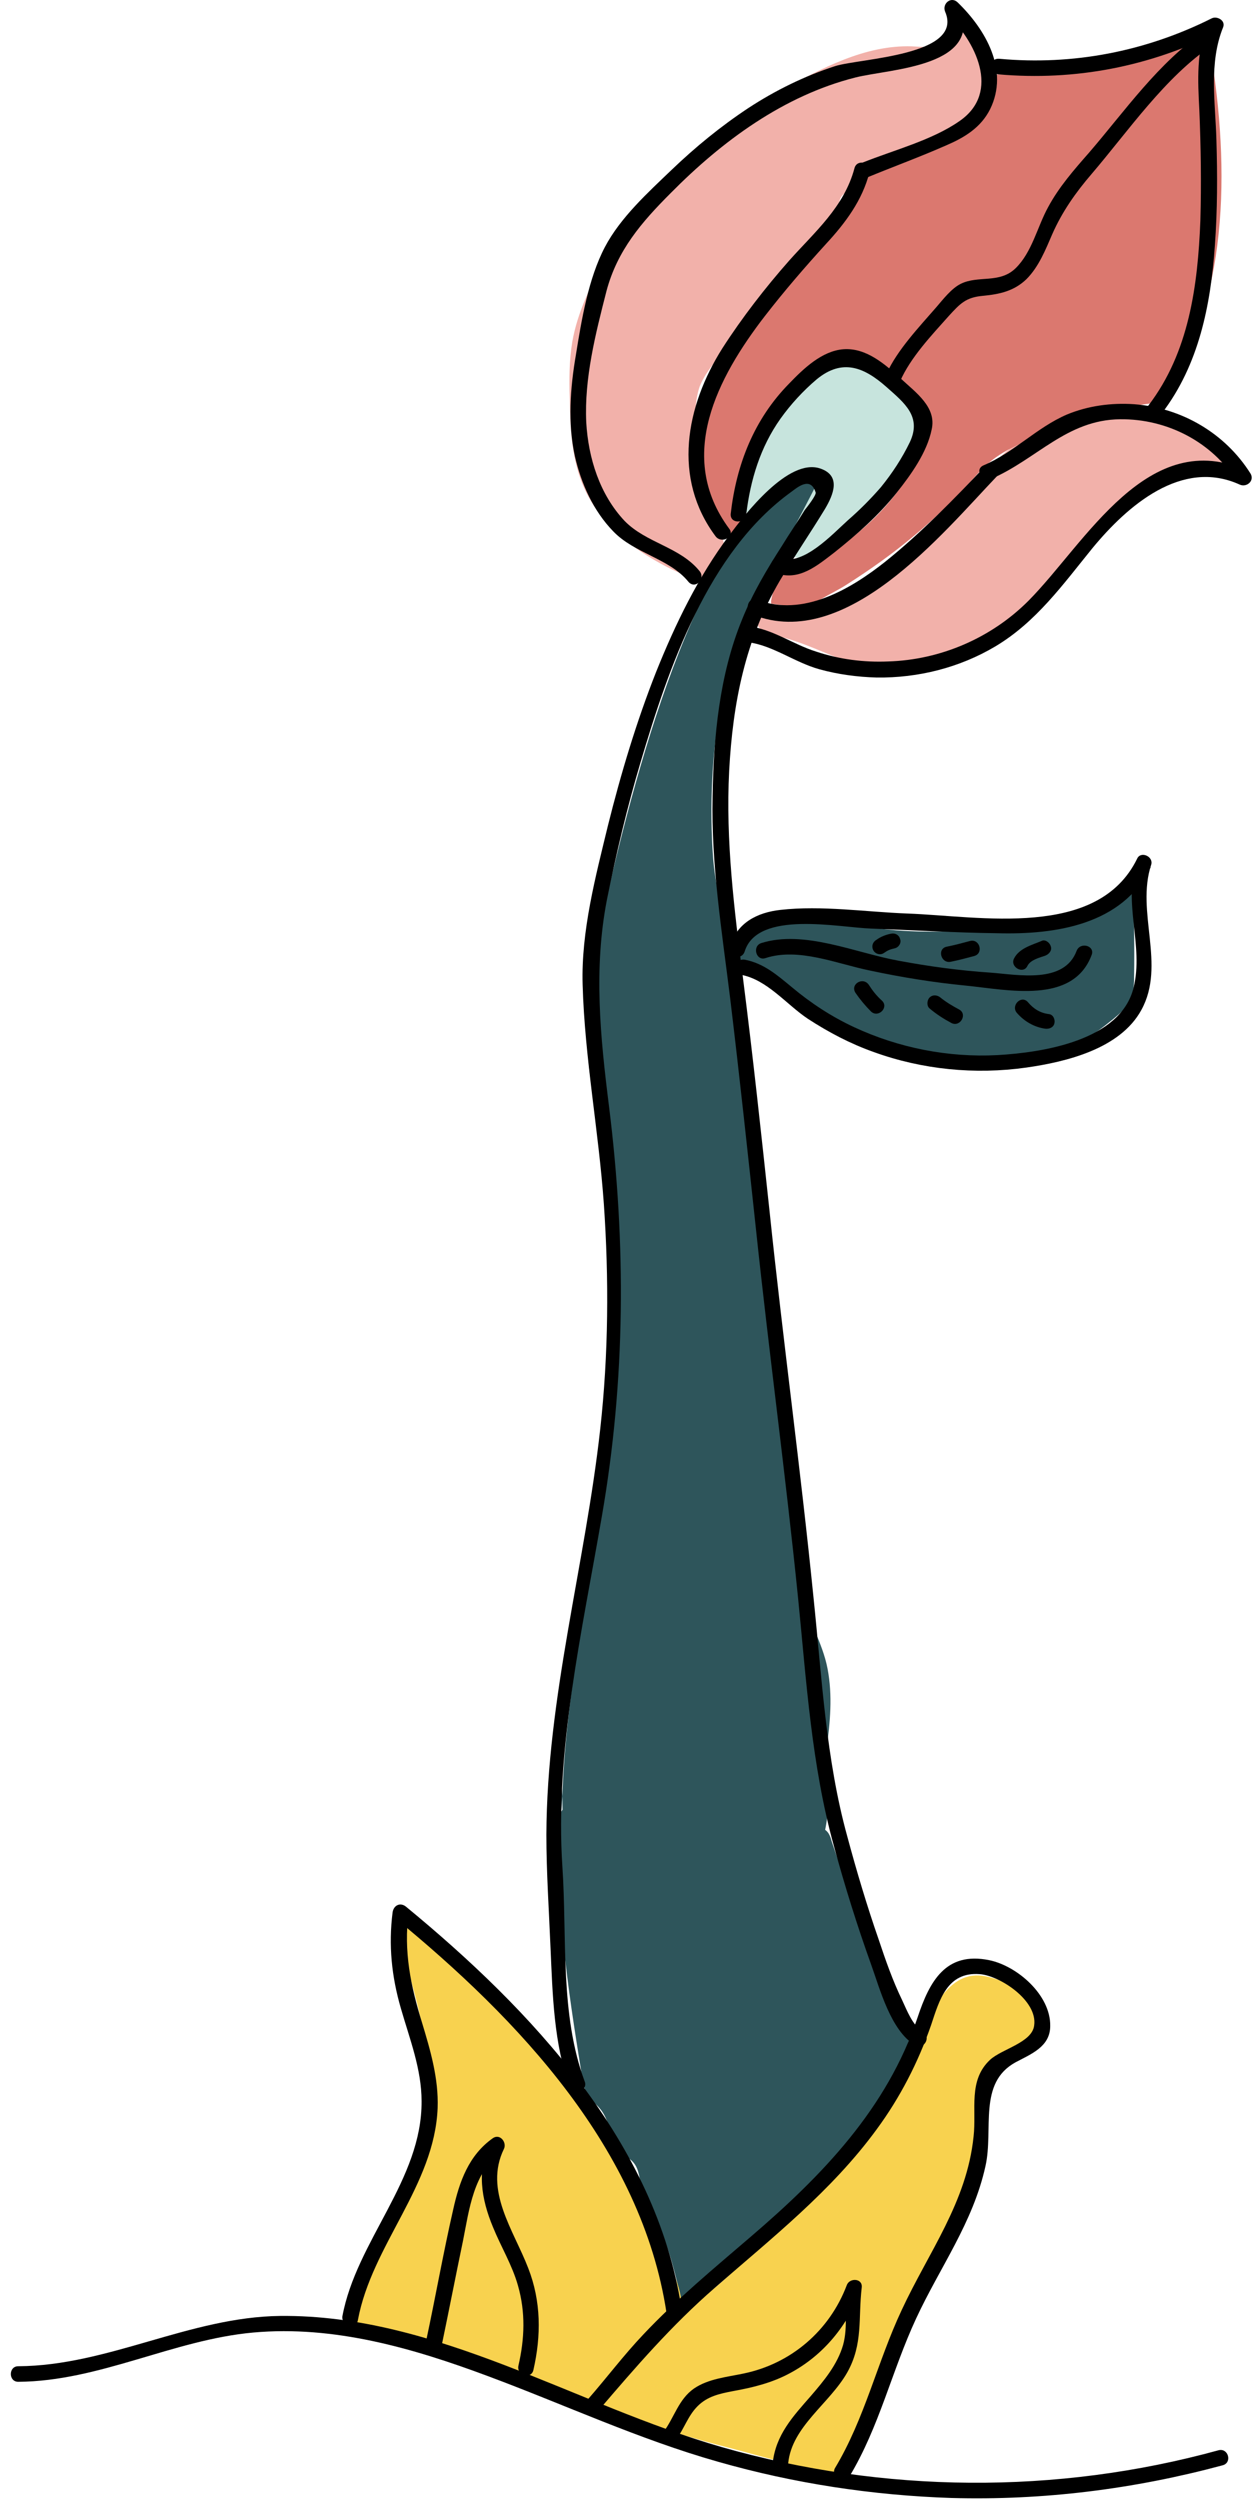 <svg width="114" height="227" viewBox="0 0 114 227" fill="none" xmlns="http://www.w3.org/2000/svg">
<path d="M0.774 0C2.326 1.648 2.279 4.191 2.749 6.405C3.596 10.219 6.23 13.515 6.794 17.377C6.936 18.366 6.936 19.355 7.124 20.344C7.453 22.604 8.582 24.676 9.617 26.701C12.063 25.053 13.333 22.228 14.556 19.496C16.813 14.363 19.071 9.23 21.329 4.144C21.611 3.532 21.893 2.92 22.411 2.496C22.928 2.072 23.728 1.931 24.245 2.355C24.527 2.59 24.668 2.967 24.762 3.344C25.891 6.687 27.067 10.031 28.196 13.327C28.525 14.269 28.855 15.211 29.325 16.058C30.219 17.565 31.677 18.837 31.818 20.579C31.865 21.427 31.583 22.275 31.253 23.075C30.407 25.1 29.372 27.078 28.055 28.868C25.562 32.352 22.317 35.225 19.118 38.051C16.437 40.405 13.803 42.76 11.122 45.067C10.557 42.666 10.04 40.264 8.911 38.051C8.394 37.014 7.735 36.026 7.5 34.943C7.312 34.095 7.312 33.153 6.747 32.494C6.465 32.164 6.089 31.976 5.76 31.693C4.631 30.704 4.725 28.82 3.737 27.643C3.455 27.266 3.032 26.984 2.749 26.607C2.279 25.995 2.138 25.194 2.044 24.441C0.774 16.576 -0.449 8.618 0.162 0.659" transform="translate(50.786 163.851)" fill="#2E555B"/>
<path d="M0.002 36.449C-0.092 32.4 3.812 29.291 4.611 25.289C4.752 24.582 4.799 23.829 5.129 23.169C5.364 22.651 5.74 22.275 6.022 21.804C6.775 20.579 6.963 19.119 7.057 17.707C7.292 14.081 7.01 10.407 6.116 6.875C5.552 4.615 4.752 2.355 4.988 2.87428e-06C7.951 1.366 10.256 3.814 12.466 6.216C14.16 8.053 15.853 9.889 17.546 11.726C18.628 12.903 19.757 14.128 20.745 15.446C22.297 17.518 23.52 19.826 24.696 22.133C25.919 24.488 27.142 26.796 28.318 29.15C29.117 30.704 29.964 32.305 30.152 34.048C31.563 34.095 32.739 33.153 33.821 32.211C38.336 28.208 42.617 23.923 46.427 19.214C47.556 17.801 48.637 16.388 49.531 14.787C50.895 12.385 51.695 9.701 53.106 7.299C53.905 5.934 55.034 4.615 56.587 4.427C57.339 4.332 58.092 4.521 58.797 4.756C60.161 5.227 61.431 6.028 62.137 7.299C62.842 8.571 62.701 10.313 61.572 11.208C61.008 11.632 60.255 11.82 59.644 12.197C58.374 12.903 57.621 14.363 57.292 15.776C56.963 17.189 56.963 18.696 56.775 20.155C56.257 24.158 54.235 27.831 52.447 31.458C49.766 36.826 47.461 42.383 45.58 48.034C45.439 48.411 45.298 48.835 45.016 49.117C44.357 49.824 43.181 49.635 42.24 49.353C39.889 48.74 37.537 48.128 35.138 47.469C33.868 47.139 32.598 46.81 31.328 46.433C23.943 44.361 16.841 41.488 9.691 38.804C6.54 37.627 3.341 36.496 0.049 35.837" transform="translate(31.756 174.965)" fill="#F8D24F"/>
<path d="M0.282 6.687C0.894 4.945 2.822 4.144 4.61 3.814C6.303 3.485 8.043 3.438 9.737 3.626C11.148 3.767 12.559 4.144 13.97 4.332C15.522 4.521 17.121 4.568 18.674 4.568C21.637 4.568 24.6 4.521 27.516 4.38C28.645 4.332 29.774 4.285 30.856 3.909C31.985 3.485 32.972 2.731 33.96 1.978C34.807 1.319 35.654 0.659 36.5 0C36.688 2.873 36.735 5.745 36.688 8.665C36.688 9.371 36.641 10.125 36.359 10.784C36.03 11.491 35.371 12.008 34.76 12.527C33.772 13.327 32.784 14.081 31.703 14.646C30.15 15.399 28.363 15.635 26.623 15.823C23.8 16.153 20.931 16.482 18.062 16.153C15.005 15.823 12.041 14.787 9.407 13.139C6.256 11.161 3.575 8.241 -5.74175e-06 7.252" transform="translate(66.329 80.027)" fill="#2E555B"/>
<path d="M0.617 17.769C-0.042 17.863 -0.183 18.899 0.241 19.417C0.664 19.935 1.417 20.077 2.075 20.218C4.239 20.736 6.261 21.772 8.331 22.525C10.4 23.326 12.658 23.844 14.822 23.373C16.797 22.949 18.491 21.772 20.137 20.595C20.984 19.982 21.877 19.37 22.724 18.758C23.383 18.287 24.041 17.816 24.605 17.251C25.076 16.78 25.499 16.215 25.97 15.65C27.145 14.19 28.369 12.824 29.638 11.459C31.52 9.481 33.448 7.503 35.8 6.184C38.152 4.866 41.115 4.301 43.655 5.242C42.573 3.453 41.398 1.522 39.516 0.627C37.823 -0.173 35.894 -0.032 34.013 0.109C30.673 0.392 27.24 0.722 24.323 2.323C23.383 2.841 22.489 3.5 21.736 4.301C21.031 5.007 20.466 5.808 19.855 6.608C17.597 9.434 14.775 11.741 12 14.049C10.306 15.461 8.519 16.874 6.402 17.581C5.038 18.005 3.533 18.146 2.075 17.863C1.652 17.769 1.181 17.675 0.758 17.816C0.335 17.957 0.053 18.523 0.335 18.852" transform="translate(68.723 37.581)" fill="#F2B1AA"/>
<path d="M5.319 27.596C5.413 25.524 5.46 23.452 5.554 21.38C5.601 20.438 5.601 19.402 5.131 18.554C4.378 17.236 2.732 16.765 1.462 15.917C0.192 15.069 -0.655 12.998 0.662 12.15C1.368 11.679 2.309 11.914 3.155 11.914C6.166 11.82 7.765 8.524 9.505 6.075C9.976 5.416 10.493 4.756 11.293 4.568C11.669 4.474 12.092 4.474 12.469 4.474C18.819 4.568 25.215 3.014 30.813 4.49107e-08C32.882 11.02 33.259 23.028 27.755 32.776C27.52 33.2 27.238 33.671 26.815 33.953C26.25 34.33 25.592 34.377 24.933 34.472C20.794 34.895 16.89 36.496 12.986 38.051C15.902 35.366 19.148 33.106 22.675 31.316C20.747 30.94 19.524 29.15 18.066 27.831C15.291 25.336 11.105 24.535 7.624 25.854C7.106 26.042 6.495 26.325 5.978 26.136C4.566 25.712 5.084 23.546 6.119 22.463" transform="translate(78.743 2.277)" fill="#DB786F"/>
<path d="M11.735 52.037C7.502 50.389 3.269 47.799 1.387 43.702C0.211 41.159 0.07 38.239 0.023 35.413C-0.024 33.718 -0.024 32.023 0.258 30.327C0.729 27.596 1.999 25.1 3.269 22.604C4.351 20.485 5.48 18.319 7.314 16.765C8.725 15.588 10.512 14.881 11.877 13.657C13.052 12.668 13.946 11.349 15.075 10.266C16.251 9.183 17.662 8.382 19.073 7.582C22.836 5.51 26.834 3.344 31.114 3.485C32.008 3.532 32.902 3.626 33.654 3.202C34.689 2.59 34.924 1.177 34.877 -4.49107e-08C36.947 2.025 39.158 4.474 38.781 7.346C38.405 10.313 35.395 12.15 32.572 13.139C30.55 13.845 28.48 14.316 26.411 14.599C26.035 14.646 26.081 15.682 25.799 15.399C25.658 15.258 25.987 16.953 25.846 16.812C25.423 16.435 24.765 16.859 24.576 17.377C24.435 17.895 24.247 18.602 24.341 19.167C24.623 20.862 23.353 19.637 22.413 21.097C21.472 22.557 20.202 23.735 18.979 25.006C16.909 27.219 15.075 29.621 13.288 32.023C12.723 32.776 12.159 33.53 11.829 34.377C11.5 35.319 11.453 36.355 11.406 37.391C11.312 39.887 11.265 42.43 12.3 44.691C13.1 46.433 14.558 48.222 13.852 49.965C13.429 51.001 12.394 51.66 11.406 52.178" transform="translate(51.725 0.723)" fill="#F2B1AA"/>
<path d="M1.416 18.904C2.074 15.749 2.686 12.594 3.344 9.439C3.909 6.613 4.285 3.223 6.825 1.386C6.496 1.056 6.167 0.727 5.837 0.397C4.567 2.987 4.991 5.624 6.072 8.214C6.778 9.957 7.813 11.652 8.33 13.489C9.036 15.938 8.942 18.339 8.377 20.788C8.189 21.683 9.553 22.06 9.741 21.165C10.447 18.057 10.447 14.949 9.271 11.935C7.954 8.497 5.226 4.871 7.06 1.103C7.342 0.538 6.731 -0.309 6.072 0.115C3.862 1.669 3.015 4.07 2.451 6.613C1.557 10.522 0.851 14.525 0.005 18.48C-0.089 19.422 1.228 19.799 1.416 18.904Z" transform="translate(38.714 194.017)" fill="black"/>
<path d="M0.67 5.983C8.055 5.935 14.734 2.168 22.025 1.509C29.363 0.849 36.512 2.922 43.332 5.465C50.294 8.055 57.067 11.21 64.216 13.235C71.131 15.213 78.28 16.296 85.43 16.531C93.755 16.767 102.034 15.731 110.077 13.564C110.971 13.329 110.594 11.963 109.701 12.199C94.978 16.249 79.268 16.107 64.593 11.916C51.282 8.102 38.676 -0.139 24.471 0.002C16.239 0.096 8.855 4.523 0.67 4.57C-0.223 4.57 -0.223 5.983 0.67 5.983Z" transform="translate(0.984 210.282)" fill="black"/>
<path d="M0.853 17.032C0.148 16.514 -0.04 15.666 0.007 14.819C0.054 13.971 0.383 13.265 0.759 12.558C3.064 8.085 5.886 4.27 9.414 0.738C9.696 0.456 9.931 0.173 10.308 0.079C11.296 -0.204 12.189 0.314 12.895 0.974C14.306 2.245 15.811 3.328 16.328 5.259C16.94 7.519 16.281 9.639 15.247 11.711C13.789 14.725 11.907 17.268 9.226 19.293C8.003 20.234 6.78 20.799 5.134 20.658C3.064 20.47 2.123 18.963 1.042 17.362" transform="translate(67.451 29.983)" fill="#C7E4DD"/>
<path d="M4.083 31.599C3.613 30.28 3.66 28.82 4.13 27.596C4.648 26.325 5.353 25.336 6.153 24.3C7.799 22.086 9.446 19.967 11.515 18.131C12.08 17.613 12.644 17.142 13.397 17C14.808 16.718 15.984 17.377 17.112 18.178C18.947 19.449 20.687 20.862 20.922 23.216C21.064 24.394 20.593 25.383 20.076 26.419C18.759 29.009 17.018 31.175 14.761 33.059C13.726 33.953 12.644 34.66 11.28 35.131C10.339 35.461 9.54 35.319 8.599 36.12C7.705 36.873 6.906 38.098 6.717 39.369C6.717 39.463 6.717 39.557 6.717 39.605C6.764 39.652 6.811 39.652 6.859 39.652C8.458 39.887 9.869 40.028 11.327 39.181C12.033 38.757 12.832 38.38 13.491 37.956C17.959 35.131 21.722 32.07 25.485 27.831C28.872 24.017 33.011 24.959 38.467 20.155C43.923 15.588 34.61 15.069 31.412 13.327C30.706 12.95 30.095 12.621 29.342 12.479C28.589 12.338 30.047 11.161 29.295 11.302C27.602 11.632 31.647 8.288 30 8.806C29.624 8.948 29.154 9.042 28.919 8.618C28.825 8.477 28.872 8.335 28.919 8.194C29.107 6.734 21.581 10.454 21.346 8.948C21.205 8.1 22.286 6.781 21.816 6.122C19.982 3.296 17.301 2.213 14.761 -3.59286e-07C14.478 2.731 12.315 4.285 10.904 6.546C8.646 10.172 6.2 13.515 3.566 16.859C2.39 18.366 1.214 19.685 0.556 21.568C-0.009 23.122 -0.056 24.676 0.038 26.372C0.179 29.338 0.744 31.929 3.049 33.953C3.19 34.095 3.331 34.189 3.566 34.142C4.036 34.048 4.271 33.435 4.366 32.965C4.46 32.494 4.413 32.07 4.319 31.646" transform="translate(63.328 15.181)" fill="#DB786F"/>
<path d="M0.141 121.365C0.282 109.498 3.387 98.525 4.186 86.611C4.61 80.489 4.139 73.519 4.798 67.303C5.033 65.231 4.892 62.829 4.61 60.945C4.327 59.062 3.387 57.602 3.01 55.954C2.07 51.904 2.446 46.064 3.246 42.438C5.833 30.524 10.96 8.908 19.708 1.044C20.79 0.055 22.107 -0.369 23.377 0.385C19.849 7.354 16.604 12.488 14.675 20.493C13.735 24.449 13.546 30.147 13.876 34.527C14.158 38.106 15.287 40.884 15.804 44.51C16.651 50.538 17.921 56.848 18.25 63.112C18.674 70.835 19.003 79.123 20.367 86.658C20.884 89.389 21.496 91.697 21.684 94.193C21.919 96.689 21.684 99.043 22.06 101.304C22.483 103.846 23.8 105.683 24.271 108.132C24.741 110.581 24.506 113.029 24.177 115.431C23.283 121.318 25.117 118.257 23.8 123.955C23.33 126.121 19.614 137.094 18.721 138.977C18.062 140.39 17.168 141.426 16.51 142.651C15.569 144.299 14.675 146.23 14.111 147.878C12.982 151.174 12.277 154.094 10.019 156.684C8.561 151.551 3.575 140.155 1.27 131.066C-0.282 124.991 0.517 119.999 0 118.304" transform="translate(50.901 43.381)" fill="#2E555B"/>
<path d="M3.481 146.581C1.223 140.506 1.881 133.49 1.458 127.132C0.753 116.489 3.246 105.705 5.033 95.298C7.197 82.865 7.244 70.527 5.691 58.048C4.892 51.69 4.28 45.568 5.503 39.258C6.35 35.067 7.338 30.875 8.561 26.779C11.101 18.208 14.675 7.706 22.248 2.243C22.766 1.867 23.989 0.784 24.459 2.291C24.553 2.526 23.659 3.656 23.471 3.892C22.813 4.975 22.06 6.058 21.402 7.141C20.038 9.26 18.721 11.473 17.78 13.828C15.71 18.867 15.193 24.471 15.099 29.887C14.958 36.056 15.945 42.131 16.698 48.253C17.545 55.269 18.297 62.286 19.05 69.303C20.226 80.417 21.731 91.483 22.86 102.644C23.612 110.132 24.083 117.855 26.105 125.154C27.093 128.78 28.222 132.406 29.492 135.938C30.291 138.152 31.279 141.966 33.49 143.285C34.289 143.756 34.995 142.531 34.196 142.06C33.255 141.495 32.737 140.083 32.314 139.188C31.467 137.445 30.809 135.562 30.197 133.725C29.116 130.617 28.175 127.462 27.328 124.307C25.4 117.337 25.023 109.896 24.271 102.691C23.095 90.965 21.496 79.286 20.273 67.56C19.52 60.544 18.767 53.527 17.874 46.51C17.074 40.2 16.275 33.984 16.604 27.579C16.933 21.41 18.062 15.665 21.213 10.296C22.53 8.083 23.989 5.964 25.306 3.797C26.058 2.526 26.811 0.784 24.882 0.124C21.966 -0.865 18.015 4.316 16.604 6.199C13.782 9.967 11.712 14.252 9.972 18.584C8.184 23.105 6.773 27.814 5.597 32.524C4.468 37.186 3.151 42.131 3.293 46.981C3.481 53.668 4.751 60.261 5.221 66.901C5.691 73.682 5.644 80.558 4.892 87.339C3.528 99.63 0.047 111.686 -5.74175e-06 124.165C-5.74175e-06 127.556 0.235 131.041 0.376 134.431C0.564 138.576 0.659 143.238 2.164 147.193C2.446 147.806 3.81 147.429 3.481 146.581Z" transform="translate(49.631 42.417)" fill="black"/>
<path d="M1.416 14.985C1.792 11.877 2.686 8.91 4.52 6.32C5.461 5.001 6.59 3.777 7.813 2.741C10.164 0.81 12.14 1.657 14.162 3.447C15.809 4.907 17.361 6.131 16.279 8.439C15.574 9.899 14.68 11.264 13.645 12.536C12.704 13.619 11.717 14.608 10.635 15.55C9.224 16.821 6.59 19.694 4.52 18.987C3.673 18.705 3.297 20.07 4.144 20.353C6.213 21.059 7.813 19.694 9.412 18.469C11.481 16.821 13.457 15.079 15.103 13.007C16.373 11.406 17.831 9.381 18.255 7.309C18.725 5.284 16.843 3.965 15.479 2.693C14.021 1.375 12.328 -0.132 10.258 0.009C8.283 0.151 6.59 1.799 5.32 3.117C2.121 6.367 0.522 10.464 0.005 14.938C-0.09 15.879 1.322 15.879 1.416 14.985Z" transform="translate(66.372 31.701)" fill="black"/>
<path d="M21.644 0.217C18.727 3.278 15.764 6.339 12.472 8.977C9.32 11.473 4.993 14.015 0.854 12.414C0.007 12.085 -0.369 13.45 0.477 13.78C8.944 17.124 17.645 6.434 22.631 1.206C23.29 0.547 22.302 -0.442 21.644 0.217Z" transform="translate(67.921 42.041)" fill="black"/>
<path d="M3.694 33.241C-1.151 26.695 2.612 19.537 6.939 13.933C8.727 11.625 10.561 9.506 12.489 7.387C14.277 5.456 15.782 3.431 16.441 0.888C16.676 -0.006 15.312 -0.383 15.076 0.512C14.136 4.044 11.455 6.304 9.15 8.894C6.986 11.343 4.87 14.074 3.082 16.853C-0.257 22.127 -1.48 28.673 2.471 33.947C3.035 34.654 4.258 33.947 3.694 33.241Z" transform="translate(62.541 14.763)" fill="black"/>
<path d="M11.738 51.866C9.951 49.652 6.893 49.323 4.918 47.298C2.66 44.896 1.625 41.599 1.437 38.35C1.249 34.347 2.284 30.297 3.272 26.436C4.259 22.715 6.47 20.172 9.104 17.535C13.761 12.826 19.358 8.682 25.896 7.034C29.048 6.233 37.749 6.092 35.303 0.394C34.927 0.676 34.551 0.959 34.175 1.241C36.761 3.69 39.16 8.352 35.35 10.989C32.858 12.732 29.377 13.627 26.555 14.757C25.708 15.086 26.084 16.452 26.931 16.122C29.33 15.134 31.776 14.239 34.127 13.203C35.774 12.496 37.279 11.602 38.126 9.906C39.866 6.374 37.702 2.654 35.162 0.205C34.551 -0.36 33.751 0.347 34.033 1.053C35.774 5.056 26.319 5.291 24.062 5.998C21.287 6.892 18.605 8.211 16.16 9.812C13.667 11.46 11.362 13.344 9.198 15.416C7.035 17.488 4.542 19.749 3.13 22.433C1.625 25.305 1.014 29.026 0.496 32.228C-0.021 35.242 -0.256 38.397 0.402 41.411C0.967 43.907 2.096 46.403 3.883 48.239C5.812 50.264 8.963 50.688 10.703 52.807C11.315 53.561 12.303 52.572 11.738 51.866Z" transform="translate(51.816)" fill="black"/>
<path d="M0.653 21.65C2.863 21.933 4.886 23.487 7.097 24.099C8.79 24.57 10.577 24.805 12.318 24.852C16.081 24.9 19.844 23.958 23.089 22.027C26.805 19.814 29.251 16.376 31.932 13.079C35.083 9.265 40.022 4.932 45.29 7.334C45.902 7.617 46.654 7.005 46.278 6.345C43.973 2.672 40.022 0.365 35.695 0.035C33.625 -0.106 31.509 0.176 29.58 0.977C26.852 2.154 24.782 4.414 22.007 5.592C21.161 5.969 21.913 7.146 22.713 6.816C26.852 5.027 29.58 1.448 34.425 1.401C38.705 1.353 42.797 3.473 45.055 7.099C45.384 6.769 45.714 6.439 46.043 6.11C36.965 1.919 31.32 12.608 26.099 17.883C22.713 21.273 18.103 23.251 13.353 23.393C11.142 23.487 8.931 23.204 6.815 22.498C4.698 21.839 2.91 20.473 0.653 20.19C-0.241 20.143 -0.194 21.556 0.653 21.65Z" transform="translate(67.323 36.667)" fill="black"/>
<path d="M0.659 5.152C7.62 5.764 14.441 4.446 20.697 1.29C20.367 1.008 19.991 0.772 19.662 0.49C18.627 3.08 18.768 5.67 18.909 8.401C19.05 11.745 19.097 15.088 19.003 18.432C18.768 24.366 17.968 30.393 14.3 35.197C13.735 35.903 14.958 36.61 15.523 35.903C18.862 31.524 19.944 26.108 20.32 20.692C20.555 17.49 20.555 14.288 20.461 11.133C20.367 7.695 19.756 4.116 21.073 0.867C21.308 0.254 20.508 -0.169 20.038 0.066C14.017 3.08 7.432 4.351 0.753 3.739C-0.235 3.645 -0.235 5.058 0.659 5.152Z" transform="translate(90.035 1.599)" fill="black"/>
<path d="M1.368 8.764C2.544 4.997 9.929 6.598 12.845 6.692C16.655 6.834 20.465 7.069 24.322 7.116C29.59 7.257 35.657 6.363 38.245 1.135C37.821 0.947 37.398 0.759 36.974 0.57C35.705 4.385 37.633 8.246 36.692 12.061C35.516 16.864 28.461 17.947 24.322 18.183C19.853 18.418 15.338 17.524 11.293 15.64C9.27 14.698 7.389 13.474 5.648 12.014C4.331 10.931 3.108 9.848 1.368 9.518C0.474 9.377 0.098 10.742 0.992 10.883C3.391 11.307 5.131 13.568 7.106 14.886C8.988 16.111 10.963 17.147 13.08 17.9C17.501 19.501 22.299 19.972 26.956 19.313C30.578 18.795 35.469 17.618 37.398 14.086C39.656 9.989 36.88 5.185 38.291 0.9C38.527 0.147 37.351 -0.372 37.022 0.335C33.447 7.681 22.723 5.562 16.137 5.327C12.374 5.185 8.376 4.573 4.613 4.997C2.497 5.232 0.662 6.174 0.051 8.293C-0.278 9.282 1.086 9.659 1.368 8.764Z" transform="translate(66.278 77.62)" fill="black"/>
<path d="M28.951 0.125C24.812 2.903 21.708 7.377 18.462 11.145C17.098 12.699 15.734 14.253 14.746 16.089C13.759 17.879 13.288 20.186 11.783 21.646C10.325 23.059 8.396 22.258 6.797 23.059C5.951 23.483 5.198 24.472 4.587 25.178C3.034 26.968 1.059 29.04 0.071 31.206C-0.305 32.006 0.918 32.76 1.294 31.912C2.235 29.746 4.163 27.721 5.715 25.979C6.75 24.848 7.268 24.283 8.82 24.142C10.325 24.001 11.642 23.718 12.771 22.635C13.9 21.505 14.511 19.951 15.123 18.538C16.016 16.513 17.239 14.771 18.698 13.075C22.037 9.167 25.377 4.269 29.657 1.396C30.41 0.831 29.704 -0.393 28.951 0.125Z" transform="translate(80.463 2.718)" fill="black"/>
<path d="M0.854 1.739C3.864 0.75 7.345 2.257 10.355 2.869C13.224 3.481 16.14 3.952 19.057 4.235C22.867 4.612 28.793 5.977 30.486 1.456C30.816 0.609 29.452 0.232 29.122 1.08C27.994 4.094 23.807 3.246 21.314 3.058C18.492 2.869 15.717 2.493 12.942 1.974C9.038 1.268 4.381 -0.851 0.477 0.373C-0.369 0.656 0.007 2.022 0.854 1.739Z" transform="translate(68.674 85.257)" fill="black"/>
<path d="M0.125 1.059C0.548 1.671 1.019 2.236 1.536 2.754C2.195 3.366 3.182 2.377 2.524 1.765C2.053 1.341 1.677 0.87 1.348 0.352C0.831 -0.448 -0.392 0.258 0.125 1.059Z" transform="translate(77.587 89.093)" fill="black"/>
<path d="M0.194 1.184C0.806 1.702 1.464 2.125 2.17 2.502C2.97 2.926 3.675 1.702 2.876 1.278C2.264 0.948 1.7 0.618 1.182 0.195C0.9 -0.041 0.477 -0.088 0.194 0.195C-0.041 0.43 -0.088 0.948 0.194 1.184Z" transform="translate(84.244 90.381)" fill="black"/>
<path d="M0.192 1.226C0.851 1.979 1.745 2.497 2.732 2.639C3.109 2.686 3.485 2.544 3.579 2.168C3.673 1.838 3.485 1.367 3.109 1.32C2.309 1.226 1.698 0.849 1.18 0.237C0.569 -0.47 -0.419 0.566 0.192 1.226Z" transform="translate(92.195 90.763)" fill="black"/>
<path d="M1.058 1.766C1.387 1.531 1.622 1.437 2.045 1.343C2.422 1.248 2.657 0.825 2.516 0.495C2.422 0.118 2.045 -0.07 1.669 0.024C1.199 0.118 0.728 0.307 0.352 0.589C0.023 0.777 -0.118 1.201 0.117 1.578C0.305 1.861 0.728 2.002 1.058 1.766Z" transform="translate(79.242 84.759)" fill="black"/>
<path d="M0.887 1.911C1.593 1.77 2.298 1.581 3.004 1.393C3.898 1.157 3.521 -0.208 2.628 0.027C1.922 0.216 1.217 0.404 0.511 0.545C-0.383 0.734 -0.006 2.099 0.887 1.911Z" transform="translate(85.48 85.415)" fill="black"/>
<path d="M1.294 2.315C1.576 1.75 2.423 1.562 2.94 1.374C3.27 1.232 3.552 0.903 3.411 0.526C3.317 0.196 2.893 -0.133 2.564 0.055C1.67 0.432 0.541 0.714 0.071 1.656C-0.305 2.41 0.918 3.116 1.294 2.315Z" transform="translate(92.034 85.388)" fill="black"/>
<path d="M23.922 47.045C26.65 42.524 27.779 37.438 29.99 32.682C32.153 28.02 35.164 23.97 36.292 18.837C37.045 15.493 35.587 11.302 39.021 9.418C40.432 8.665 42.172 8.005 42.172 6.122C42.219 3.296 39.162 0.659 36.622 0.141C32.671 -0.66 31.213 2.072 30.131 5.321C27.356 13.609 21.476 19.684 14.985 25.241C11.645 28.114 8.212 30.939 5.201 34.142C3.414 36.025 1.862 38.097 0.169 40.028C-0.396 40.734 0.592 41.723 1.156 41.017C4.496 37.108 7.788 33.294 11.693 29.903C16.866 25.382 22.323 21.097 26.415 15.493C28.532 12.62 30.178 9.418 31.354 6.027C32.106 3.767 32.812 1.177 35.775 1.412C37.609 1.554 41.043 3.814 40.714 6.074C40.526 7.629 37.798 8.194 36.716 9.183C34.693 11.066 35.493 13.703 35.211 16.152C34.599 22.133 31.119 26.654 28.673 31.928C26.462 36.637 25.333 41.77 22.605 46.291C22.229 47.092 23.452 47.798 23.922 47.045Z" transform="translate(53.226 177.838)" fill="black"/>
<path d="M1.416 37.733C2.686 30.905 8.377 25.536 8.659 18.473C8.753 15.788 8.001 13.245 7.248 10.749C6.213 7.406 5.555 4.251 6.025 0.719C5.602 0.907 5.226 1.048 4.802 1.237C15.997 10.42 27.192 22.193 29.449 37.074C29.591 37.969 30.955 37.592 30.814 36.697C28.509 21.581 17.126 9.525 5.79 0.201C5.273 -0.223 4.661 0.059 4.567 0.719C4.191 3.686 4.473 6.511 5.32 9.431C6.119 12.209 7.201 14.941 7.201 17.86C7.248 25.018 1.275 30.528 0.005 37.404C-0.089 38.251 1.275 38.628 1.416 37.733Z" transform="translate(31.094 172.927)" fill="black"/>
<path d="M1.319 14.525C2.071 13.537 2.4 12.359 3.294 11.464C4.188 10.57 5.27 10.334 6.493 10.099C8.327 9.769 10.067 9.345 11.714 8.451C14.771 6.802 16.935 4.118 18.158 0.869C17.687 0.822 17.217 0.727 16.794 0.68C16.605 2.423 16.982 4.212 16.511 5.908C15.994 7.697 14.771 9.157 13.595 10.523C11.949 12.406 10.397 14.055 10.114 16.645C10.02 17.539 11.431 17.539 11.525 16.645C11.855 13.301 15.288 11.229 16.888 8.403C18.346 5.813 17.875 3.459 18.205 0.68C18.299 -0.167 17.076 -0.214 16.841 0.492C15.288 4.589 11.808 7.603 7.48 8.498C5.928 8.827 4.282 8.969 2.965 9.863C1.554 10.852 1.177 12.501 0.19 13.819C-0.469 14.525 0.754 15.232 1.319 14.525Z" transform="translate(60.072 207.014)" fill="black"/>
</svg>
